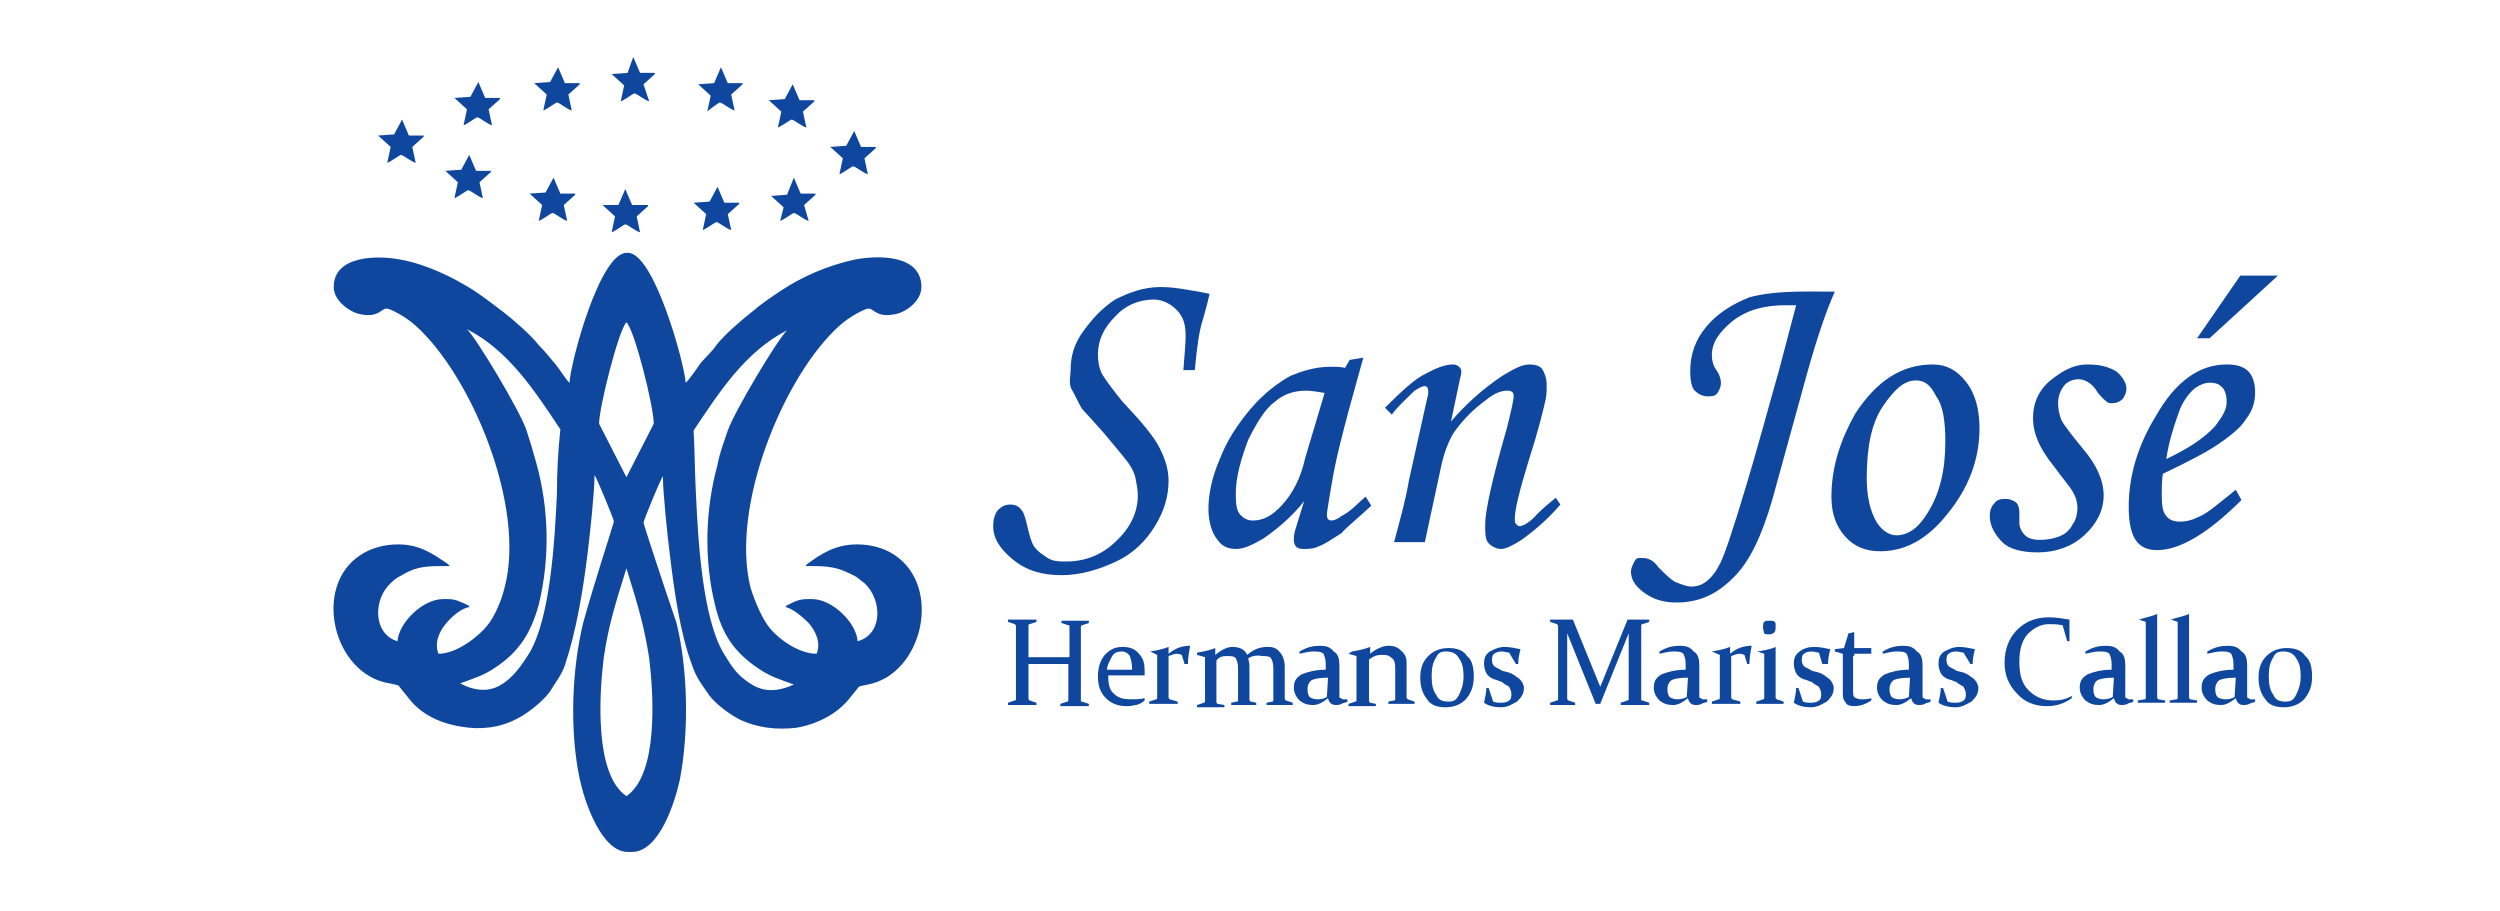 <?xml version="1.0" encoding="utf-8"?>
<!-- Generator: Adobe Illustrator 24.3.0, SVG Export Plug-In . SVG Version: 6.00 Build 0)  -->
<svg version="1.1" id="Capa_2_1_" xmlns="http://www.w3.org/2000/svg" xmlns:xlink="http://www.w3.org/1999/xlink" x="0px" y="0px"
	 viewBox="0 0 219.5 80" style="enable-background:new 0 0 219.5 80;" xml:space="preserve">
<style type="text/css">
	.st0{fill:#10479E;}
</style>
<g>
	<g>
		<g>
			<path class="st0" d="M78.5,48.7c-0.9-0.6-2.1-0.9-3.2-0.9h-0.1c-1.9,0-3.2,0.9-4.3,1.7l-0.2,0.2h0.7c1.9,0,2.5,0.3,3.7,0.9
				c0.2,0.1,0.5,0.4,0.8,0.6c1.6,1.5,1.6,4.5-0.6,5.1c-0.1-1.6-2.2-3.7-4-3.7h-0.4c-0.7,0-1.1,0.2-1.5,0.4L69,53.2v0.1
				c0.7,0.2,1.5,0.9,2,1.4c0.6,0.7,1.1,1.7,0.7,2.7c-1.7,0-3.6-1.5-4.3-2.5c-0.5-0.7-1.1-2-1.5-3.3c-1.8-7.1,2.9-18.6,7.8-23
				c1-0.9,2.3-1.5,2.5-1.5c0,0,0,0,0.1,0l0,0c0.4,0,0.7,0.8,2.2,0.5c0.9-0.1,2.4-1.1,2.4-2.4c0-2.9-3.9-2.8-5.9-2.4
				c-2.3,0.5-4.6,1.5-6.4,2.7c-0.9,0.6-1.8,1.2-2.6,1.9c-0.9,0.7-2.4,2-3.1,2.9c-0.4,0.6-0.9,1-1.4,1.6c-0.2,0.3-1.1,1.6-1.3,1.7
				c-0.1-1.7-2.8-11.5-5.1-11.4l0,0l0,0c-2.4-0.2-5,9.6-5.1,11.4c-0.2-0.1-1-1.4-1.3-1.7c-0.5-0.6-0.9-1.1-1.4-1.6
				c-0.7-0.9-2.2-2.2-3.1-2.9c-0.8-0.6-1.7-1.3-2.6-1.9c-1.9-1.2-4.2-2.3-6.4-2.7c-2-0.4-5.9-0.4-5.9,2.4c0,1.3,1.6,2.3,2.4,2.4
				c1.5,0.3,1.8-0.5,2.2-0.5l0,0c0,0,0,0,0.1,0c0.2,0,1.5,0.6,2.5,1.5c4.9,4.4,9.7,15.9,7.8,23c-0.3,1.3-1,2.7-1.5,3.3
				c-0.8,1-2.7,2.5-4.3,2.5c-0.4-1,0.1-2,0.7-2.7c0.4-0.5,1.3-1.3,2-1.4v-0.1L40.8,53c-0.5-0.2-0.8-0.4-1.5-0.4h-0.4
				c-1.8,0-3.9,2.1-4,3.7c-2.1-0.6-2.2-3.6-0.6-5.1c0.3-0.3,0.6-0.5,0.8-0.6c1.2-0.7,1.8-0.9,3.7-0.9h0.7l-0.2-0.2
				c-1.2-0.8-2.4-1.7-4.3-1.7h-0.1c-1.1,0-2.3,0.3-3.2,0.9c-4.3,2.7-2.5,10.5,2.5,11.3c0.4,0.1,0.6,0.1,0.8,0.2c0,0,0.3,0.4,0.8,1
				c1.1,1.5,2.8,2.3,4.7,2.6c1.7,0.3,3.4,0.1,4.9-0.7c1.2-0.6,2.5-1.8,2.9-2.4c0.4-0.7,1-1.4,1.3-2.3c1-3,1.6-6.6,2-9.9
				c0.2-1.6,0.6-5.3,0.6-6.8c0.3,0.5,1.7,3.9,1.7,4.1c0,0.1-1.8,5.6-2.7,8.9c-1,4.1-1.2,9.5-0.3,13.7c0.4,1.9,1.9,6.5,4.3,6.4h0.1
				l0,0l0,0h0.1c2.5,0.1,3.9-4.5,4.3-6.4c0.8-4.2,0.7-9.6-0.3-13.7c-1.1-3.2-2.9-8.7-2.9-8.8c0-0.2,1.4-3.6,1.7-4.1
				c0,1.4,0.4,5.2,0.6,6.8c0.4,3.3,0.9,7,2,9.9c0.3,0.9,0.8,1.6,1.3,2.3c0.4,0.7,1.7,1.8,2.9,2.4c1.5,0.7,3.2,0.9,4.9,0.7
				c1.8-0.3,3.6-1.2,4.7-2.6c0.5-0.6,0.8-1,0.8-1c0.2-0.1,0.4-0.1,0.8-0.2C81,59.2,82.8,51.5,78.5,48.7z M48.9,43.3
				c-0.2,4.4-0.6,10.9-2.4,14c-0.5,0.8-1.1,1.7-1.8,2.3c-0.9,0.8-2.2,1.5-4.3,0.4c1.1-0.4,2.1-0.7,3.1-1.4c2.1-1.4,3.1-3,3.8-5.5
				c1-4.1,0.9-8.4-0.2-12.4c-0.3-1.1-0.6-2.1-0.9-3c-0.6-1.7-4.3-7.9-5.2-8.8c3.7,1.9,6,5.5,8.2,8.8C49,39.6,48.9,41.4,48.9,43.3z
				 M57,57.8c0.4,3.3,0.8,10.2-2,12.1l0,0l0,0c-2.8-1.9-2.4-8.8-2-12.1c0.4-2.7,0.9-4.4,2-7.9l0,0l0,0C56.1,53.4,56.6,55.2,57,57.8z
				 M55,41.9L55,41.9L55,41.9l-2.4-4.7c0-1.4,1.7-8.2,2.4-8.9l0,0l0,0c0.7,0.6,2.4,7.4,2.4,8.9L55,41.9z M65.3,59.6
				c-0.8-0.6-1.3-1.5-1.8-2.3c-1.8-3.1-2.2-9.6-2.4-14c-0.1-1.8-0.1-3.7-0.2-5.5c2.2-3.3,4.5-6.9,8.2-8.8c-0.9,0.9-4.6,7.1-5.2,8.8
				c-0.3,0.9-0.7,1.9-0.9,3c-1.1,4-1.2,8.4-0.2,12.4c0.6,2.5,1.7,4.1,3.8,5.5c1,0.7,2,1,3.1,1.4C67.5,61.1,66.3,60.4,65.3,59.6z"/>
		</g>
		<path class="st0" d="M54.3,18h-1.4l1.1,1l-0.3,1.4c0.3-0.1,1.1-0.7,1.2-0.7c0.2,0,0.9,0.6,1.3,0.7L55.9,19l1-0.9V18h-1.4l-0.6-1.4
			L54.3,18L54.3,18z"/>
		<path class="st0" d="M40.5,14.9L39.1,15l1.1,1l-0.3,1.4c0.3-0.1,1.1-0.7,1.2-0.7c0.2,0,0.9,0.6,1.3,0.7L42.1,16l1-0.9V15h-1.3
			l-0.6-1.4L40.5,14.9L40.5,14.9z"/>
		<path class="st0" d="M47.9,16.9L46.5,17l1.1,1l-0.3,1.4c0.3-0.1,1.1-0.7,1.2-0.7c0.2,0,0.9,0.6,1.3,0.7L49.5,18l1-0.9V17h-1.3
			l-0.6-1.4L47.9,16.9L47.9,16.9z"/>
		<path class="st0" d="M34.6,11.8l-1.4,0.1l1.1,1L34,14.3c0.3-0.1,1.1-0.7,1.2-0.7c0.2,0,0.9,0.6,1.3,0.7l-0.3-1.4l1-0.9v-0.1h-1.3
			l-0.6-1.4L34.6,11.8L34.6,11.8z"/>
		<path class="st0" d="M41.3,8.5l-1.4,0.1l1.1,1L40.7,11c0.3-0.1,1.1-0.7,1.2-0.7c0.2,0,0.9,0.6,1.3,0.7l-0.3-1.4l1-0.9V8.6h-1.3
			L42,7.2L41.3,8.5L41.3,8.5z"/>
		<path class="st0" d="M48.3,7.2l-1.4,0.1l1.1,1l-0.3,1.4C48,9.6,48.8,9,48.9,9c0.2,0,0.9,0.6,1.3,0.7l-0.3-1.4l1-0.9V7.3h-1.3
			L49,5.9L48.3,7.2L48.3,7.2z"/>
		<path class="st0" d="M55.1,6.4l-1.4,0.1l1.1,1l-0.3,1.4c0.3-0.1,1.1-0.7,1.2-0.7c0.2,0,0.9,0.6,1.3,0.7l-0.5-1.5l1-0.9V6.4h-1.3
			L55.6,5L55.1,6.4L55.1,6.4z"/>
		<path class="st0" d="M62.7,7.3l-1.4,0.1l1.1,1l-0.3,1.4c0.2-0.2,1-0.8,1.1-0.8c0.2,0,0.9,0.6,1.3,0.7l-0.3-1.4l1-0.9V7.3h-1.3
			l-0.6-1.4L62.7,7.3L62.7,7.3z"/>
		<path class="st0" d="M68.9,8.7l-1.4,0.1l1.1,1l-0.3,1.4c0.3-0.1,1.1-0.7,1.2-0.7c0.2,0,0.9,0.6,1.3,0.7l-0.3-1.4l1-0.9V8.8h-1.3
			l-0.6-1.4L68.9,8.7L68.9,8.7z"/>
		<path class="st0" d="M62.3,17.7l-1.4,0.1l1.1,1l-0.3,1.4c0.3-0.1,1.1-0.7,1.2-0.7c0.2,0,0.9,0.6,1.3,0.7l-0.3-1.4l1-0.9v-0.1h-1.3
			L63,16.4L62.3,17.7L62.3,17.7z"/>
		<path class="st0" d="M69.1,17.1l-1.4,0.1l1.1,1l-0.3,1.2c0.3-0.1,1.1-0.7,1.2-0.7c0.2,0,0.9,0.6,1.3,0.7L70.6,18l1-0.9V17h-1.3
			l-0.6-1.4L69.1,17.1L69.1,17.1z"/>
		<path class="st0" d="M74.3,12.8l-1.4,0.1l1.1,1l-0.3,1.4c0.3-0.1,1.1-0.7,1.2-0.7c0.2,0,0.9,0.6,1.3,0.7l-0.3-1.4l1-0.9v-0.1h-1.3
			L75,11.5L74.3,12.8L74.3,12.8z"/>
	</g>
</g>
<g>
	<g>
		<path class="st0" d="M104.9,32.5h-1c0.1-1.3,0.2-2.4,0.2-3c0-1-0.2-1.7-0.8-2.3c-0.5-0.5-1.2-0.9-2-0.9c-1.3,0-2.5,0.5-3.4,1.5
			c-1,1-1.5,2.1-1.5,3.3c0,0.6,0.1,1.3,0.4,1.8s0.9,1.3,1.7,2.3c1.6,1.7,2.8,3.1,3.3,4.1s0.8,1.9,0.8,2.9c0,1.4-0.4,2.7-1.2,4
			c-0.8,1.3-1.9,2.4-3.4,3.1s-3.1,1.2-4.8,1.2c-1.7,0-3.1-0.4-4.3-1.4s-1.7-1.9-1.7-2.9c0-0.5,0.1-1,0.4-1.4
			c0.3-0.3,0.6-0.5,1.1-0.5s0.8,0.2,1,0.5c0.2,0.2,0.3,0.6,0.5,1.4c0.2,0.9,0.4,1.5,0.6,1.8c0.3,0.4,0.6,0.6,1.2,1
			c0.5,0.3,1,0.3,1.6,0.3c1.7,0,3.2-0.6,4.4-1.8c1.3-1.2,1.9-2.6,1.9-4c0-0.5-0.1-1-0.2-1.5s-0.4-1.1-0.9-1.7
			c-0.3-0.4-1-1.2-1.9-2.3c-1-1.1-1.6-1.8-1.9-2.1c-0.3-0.5-0.6-1.2-0.9-1.7S94,33,94,32.5c0-1.2,0.3-2.3,1.1-3.4s1.6-2,2.8-2.8
			c1.2-0.6,2.5-1.1,4-1.1c0.8,0,1.6,0.1,2.7,0.3c0.6,0.1,1.2,0.2,1.6,0.3c-0.2,0.9-0.4,1.6-0.6,2.3C105.3,29,105.1,30.4,104.9,32.5z
			"/>
		<path class="st0" d="M118.5,31.6l1.2-0.2l-1.3,4.7c-0.5,1.9-1.1,4.1-1.5,6.5c-0.2,1.3-0.4,2.3-0.4,2.6s0.1,0.5,0.4,0.5
			c0.2,0,0.5-0.1,0.9-0.4c0.8-0.4,1.4-1.1,2.1-1.7l0.5,0.8c-1.4,1.3-2.3,2-2.6,2.4c-0.8,0.5-1.5,1-2.1,1.2c-0.4,0.2-0.9,0.2-1.3,0.2
			c-0.3,0-0.5-0.1-0.6-0.2s-0.2-0.3-0.2-0.6c0-0.2,0-0.4,0.1-0.8l0.8-2.6c-1,1.3-2.3,2.4-3.6,3.3c-0.9,0.5-1.6,0.9-2.4,0.9
			c-0.6,0-1.2-0.2-1.6-0.8c-0.5-0.6-0.8-1.6-0.8-2.7c0-1.3,0.3-2.8,1-4.4c0.6-1.6,1.6-3.1,2.7-4.4c1.1-1.3,2.4-2.3,3.5-2.9
			c1-0.4,2.1-0.8,3.6-0.8c0.4,0,0.8,0,1.2,0.1L118.5,31.6z M116.3,34.5c-0.6-0.1-1.2-0.2-1.6-0.2c-1.1,0-2,0.3-2.8,1
			c-0.8,0.6-1.5,1.7-2.3,3.3c-0.6,1.6-1.1,3.2-1.1,4.8c0,0.9,0.1,1.5,0.4,1.8s0.6,0.5,1.1,0.5c0.9,0,1.7-0.4,2.6-1.4s1.6-2.3,2-4.1
			L116.3,34.5z"/>
		<path class="st0" d="M122.2,36.4l-0.6-0.6c1.5-1.5,2.7-2.6,3.6-3c0.9-0.5,1.7-0.8,2.4-0.8c0.2,0,0.4,0.1,0.5,0.2
			c0.1,0.1,0.2,0.2,0.2,0.4c0,0.1,0,0.3-0.1,0.6l-0.8,3.8c1.2-1.4,2.7-2.8,4.5-4c1-0.6,1.7-1,2.4-1c0.4,0,0.9,0.1,1.1,0.4
			s0.4,0.8,0.4,1.4c0,0.4,0,0.9-0.1,1.3c-0.2,0.9-0.6,2.6-1.5,5.4c-0.8,2.6-1.2,4.3-1.2,5c0,0.2,0,0.4,0.1,0.5s0.2,0.2,0.3,0.2
			c0.3,0,0.9-0.3,1.6-1.1c0.5-0.5,1.1-1,1.6-1.4l0.4,0.6c-1.1,1.3-2.3,2.3-3.4,3.1c-0.8,0.5-1.4,0.8-1.8,0.8c-0.4,0-0.8-0.2-1.1-0.5
			s-0.3-0.9-0.3-1.7c0-1.1,0.6-3.9,1.9-8.4c0.4-1.6,0.6-2.5,0.6-2.8c0-0.4-0.2-0.5-0.6-0.5c-0.4,0-1.1,0.2-1.8,0.8
			c-1.1,0.8-2,1.7-2.8,2.8c-0.4,0.6-0.9,1.7-1.2,3.2l-1.4,6.5h-2.7c0.5-1.9,1-3.6,1.3-5.4l1.6-7.2c0.1-0.3,0.1-0.5,0.1-0.6
			c0-0.3-0.1-0.5-0.3-0.5s-0.4,0.1-0.9,0.4C123.5,35,122.8,35.6,122.2,36.4z"/>
		<path class="st0" d="M161.1,25.6c-0.9,2-1.8,4.8-2.8,8.5l-2.7,9.8c-0.9,3.1-2,5.5-3.5,6.9c-1.5,1.5-3.1,2.1-4.9,2.1
			c-1.2,0-2.1-0.3-2.9-0.9s-1.1-1.2-1.1-1.8c0-0.3,0.1-0.5,0.3-0.9s0.4-0.3,0.8-0.3c0.4,0,0.9,0.2,1.3,0.8c0.6,0.6,1.1,1.1,1.5,1.3
			c0.5,0.2,1,0.4,1.4,0.4s0.8-0.1,1.1-0.3c0.5-0.3,1-0.9,1.3-1.5c0.4-0.6,1.2-3,2.4-7c1-3.3,1.9-6.7,2.9-10.2l1.5-5.7h-0.9
			c-1.9,0-3.4,0.4-4.7,1.4c-1.2,1-1.8,1.9-1.8,3c0,0.4,0.1,0.9,0.4,1.3c0.3,0.4,0.4,0.9,0.4,1.1c0,0.3-0.1,0.6-0.3,0.9
			s-0.5,0.3-0.9,0.3s-0.8-0.2-1.1-0.5s-0.4-1-0.4-1.7c0-1.4,0.4-2.7,1.4-3.9c1-1.2,2.3-2,3.8-2.6c1.1-0.3,2.7-0.5,4.8-0.5
			C159,25.6,159.7,25.6,161.1,25.6z"/>
		<path class="st0" d="M169.7,32c1.2,0,2.1,0.5,2.9,1.5s1.2,2.4,1.2,4.1c0,2.8-1,5.3-2.8,7.5c-1.8,2.3-3.8,3.3-5.9,3.3
			c-1.3,0-2.3-0.4-3.1-1.3c-0.8-0.9-1.2-2-1.2-3.5c0-2.6,0.8-5,2.1-7.3C164.8,33.4,167,32,169.7,32z M168.2,33.4
			c-1,0-1.9,0.8-2.9,2.3s-1.4,3.6-1.4,6.3c0,1.6,0.3,2.9,0.9,3.9c0.4,0.6,1,1.1,1.7,1.1c1,0,1.9-0.6,2.7-1.9
			c1.1-1.7,1.6-3.8,1.6-6.3c0-1.8-0.2-3.2-0.8-4C169.5,33.8,169,33.4,168.2,33.4z"/>
		<path class="st0" d="M183.3,32c1.1,0,1.8,0.2,2.5,0.6c0.5,0.4,0.9,1,0.9,1.5c0,0.3-0.1,0.6-0.3,0.9c-0.2,0.2-0.5,0.4-0.9,0.4
			c-0.2,0-0.4,0-0.5-0.1s-0.4-0.3-0.8-0.8c-0.5-0.9-1.2-1.2-1.7-1.2s-1,0.2-1.3,0.6c-0.3,0.4-0.5,0.9-0.5,1.5c0,0.5,0.1,1,0.3,1.5
			c0.2,0.4,0.9,1.3,1.8,2.4c1.3,1.5,1.9,2.9,1.9,4.2S184.1,46,183,47s-2.5,1.5-4.1,1.5c-1.4,0-2.5-0.3-3.1-0.9s-1.1-1.4-1.1-2.3
			c0-0.4,0.1-0.8,0.4-1.1c0.2-0.3,0.5-0.4,1-0.4c0.3,0,0.6,0.1,0.9,0.3c0.2,0.2,0.3,0.5,0.3,0.9c0,0.1,0,0.3,0,0.5s0,0.3,0,0.4
			c0,0.4,0.2,0.8,0.5,1.1s0.8,0.4,1.3,0.4c0.6,0,1.2-0.1,1.7-0.3s0.9-0.5,1.2-1.1c0.3-0.4,0.4-1,0.4-1.4s-0.1-0.9-0.4-1.4
			c-0.2-0.4-0.9-1.2-1.7-2.3c-1.2-1.5-1.8-2.8-1.8-4.2c0-1.2,0.4-2.3,1.4-3.2C180.9,32.7,181.9,32,183.3,32z"/>
		<path class="st0" d="M196.3,43l0.5,0.9c-2.9,2.9-5.4,4.4-7.4,4.4c-0.9,0-1.5-0.3-1.9-0.9c-0.4-0.6-0.6-1.6-0.6-2.9
			c0-2.7,0.8-5.4,2.4-8c1.7-3,3.8-4.5,6.2-4.5c0.9,0,1.5,0.2,1.9,0.6c0.4,0.4,0.6,1.1,0.6,1.8c0,0.9-0.2,1.6-0.8,2.4
			c-0.5,0.8-1.5,1.6-2.9,2.5c-0.6,0.4-2.1,1.2-4.4,2.3c-0.1,0.6-0.1,1.3-0.1,1.9c0,0.9,0.1,1.5,0.4,1.8c0.2,0.3,0.6,0.5,1.2,0.5
			c0.5,0,1-0.1,1.6-0.4C193.8,45.1,194.8,44.2,196.3,43z M190.2,40.3c1.9-0.9,3.3-1.8,4.3-2.9c0.6-0.8,1-1.4,1-2.1
			c0-0.5-0.1-1-0.4-1.3s-0.6-0.4-1.1-0.4c-0.4,0-0.9,0.2-1.3,0.5c-0.5,0.4-1.1,1.2-1.4,2.1C190.8,37.6,190.4,38.9,190.2,40.3z
			 M196.7,24.2h3.3l-6,5.5h-1.1L196.7,24.2z"/>
	</g>
</g>
<g>
	<g>
		<path class="st0" d="M90.3,58.2v2c0,0.5,0,0.8,0,1.1c0,0.1,0,0.1,0.1,0.2l0.6,0.2v0.2c-0.4,0-0.8,0-1.2,0s-0.8,0-1.3,0v-0.2
			l0.6-0.2c0.1,0,0.1-0.1,0.1-0.1c0-0.2,0-0.6,0-1.1v-4.4c0-0.4,0-0.7,0-0.9c0-0.1,0-0.1-0.1-0.2l-0.6-0.2v-0.2c0.5,0,0.8,0,1.3,0
			c0.4,0,0.8,0,1.2,0v0.2l-0.6,0.2c-0.1,0-0.1,0.1-0.1,0.1c0,0.2,0,0.6,0,0.9v1.9h3.6v-1.8c0-0.4,0-0.6,0-0.9c0-0.1,0-0.1-0.1-0.1
			l-0.6-0.2v-0.2c0.4,0,0.8,0,1.2,0c0.4,0,0.8,0,1.2,0v0.2L95,54.9c-0.1,0-0.1,0.1-0.1,0.2c0,0.2,0,0.5,0,0.9v4.4c0,0.5,0,0.8,0,1.1
			c0,0.1,0,0.1,0.1,0.1l0.6,0.2V62c-0.5,0-0.8,0-1.3,0c-0.4,0-0.8,0-1.2,0v-0.2l0.6-0.2c0.1,0,0.1-0.1,0.1-0.2c0-0.2,0-0.6,0-1.1v-2
			h-3.5C90.3,58.3,90.3,58.2,90.3,58.2z"/>
		<path class="st0" d="M100.5,61.5c-0.2,0.2-0.6,0.4-0.8,0.4C99.3,62,99.1,62,98.9,62c-0.7,0-1.3-0.2-1.8-0.7s-0.7-1.1-0.7-1.9
			c0-0.8,0.2-1.4,0.6-1.9c0.5-0.5,0.9-0.7,1.6-0.7c0.6,0,1.1,0.2,1.4,0.6c0.4,0.4,0.5,0.9,0.5,1.5c0,0.1,0,0.2,0,0.4h-3.2
			c0,0.7,0.1,1.3,0.5,1.6c0.4,0.4,0.8,0.5,1.6,0.5c0.4,0,0.7,0,1.1-0.1L100.5,61.5z M99.4,58.8L99.4,58.8c0-0.6-0.1-0.9-0.2-1.2
			c-0.1-0.2-0.4-0.4-0.7-0.4c-0.4,0-0.7,0.1-0.9,0.5c-0.2,0.4-0.4,0.7-0.4,1.1C97.2,58.8,99.4,58.8,99.4,58.8z"/>
		<path class="st0" d="M101,57.2c0.6-0.1,1.1-0.2,1.6-0.4l0,0v0.6c0.6-0.5,1.2-0.7,1.9-0.7l0,0c-0.1,0.5-0.2,1.1-0.2,1.6H104
			c-0.1-0.4-0.2-0.6-0.2-0.7c0-0.1-0.2-0.2-0.5-0.2c-0.2,0-0.4,0.1-0.7,0.2V60c0,0.6,0,0.9,0,1.2c0,0.1,0,0.1,0.1,0.2l0.7,0.2v0.2
			c-0.5,0-0.9,0-1.3,0s-0.7,0-1.2,0v-0.2l0.6-0.2c0.1,0,0.1-0.1,0.1-0.1c0-0.1,0-0.4,0-0.7v-1.8c0-0.6,0-1.1,0-1.3L101,57.2
			L101,57.2z"/>
		<path class="st0" d="M109.6,57.8c0,0.1,0.1,0.4,0.1,0.6v1.9c0,0.5,0,0.7,0,1.1c0,0.1,0,0.1,0.1,0.2l0.5,0.1v0.2
			c-0.4,0-0.8,0-1.1,0s-0.7,0-1.1,0v-0.2l0.5-0.1c0.1,0,0.1-0.1,0.1-0.1s0-0.1,0-0.4v-2.4c0-0.5-0.1-0.7-0.2-0.9s-0.5-0.2-0.8-0.2
			c-0.4,0-0.7,0.1-0.9,0.4v2.4c0,0.5,0,0.8,0,1.2c0,0.1,0,0.1,0.1,0.2l0.6,0.1v0.2c-0.5,0-0.8,0-1.2,0s-0.7,0-1.2,0v-0.2l0.6-0.2
			c0.1,0,0.1-0.1,0.1-0.1c0-0.2,0-0.4,0-0.7V59c0-0.5,0-0.9,0-1.3l-0.7-0.2v-0.2c0.6-0.1,1.1-0.2,1.6-0.4l0,0v0.6
			c0.6-0.5,1.1-0.7,1.5-0.7c0.6,0,1.1,0.2,1.3,0.7c0.6-0.5,1.1-0.7,1.8-0.7c0.5,0,0.8,0.1,1.1,0.5c0.2,0.2,0.4,0.7,0.4,1.2v1.9
			c0,0.5,0,0.8,0,0.9c0,0.1,0,0.1,0.1,0.2l0.6,0.2v0.2c-0.5,0-0.8,0-1.2,0s-0.7,0-1.1,0v-0.2l0.5-0.1c0.1,0,0.1-0.1,0.1-0.1
			s0-0.1,0-0.4v-2.4c0-0.5-0.1-0.7-0.2-0.9s-0.5-0.2-0.8-0.2C110.3,57.5,109.9,57.6,109.6,57.8z"/>
		<path class="st0" d="M114.1,57.2c0.7-0.4,1.2-0.5,1.8-0.5c0.5,0,0.9,0.1,1.2,0.5c0.4,0.2,0.5,0.7,0.5,1.2v2.2c0,0.2,0,0.4,0,0.5
			s0,0.2,0.1,0.2s0.1,0.1,0.2,0.1s0.2,0,0.4,0v0.2c-0.1,0.1-0.4,0.1-0.5,0.2c-0.2,0.1-0.4,0.1-0.5,0.1c-0.4,0-0.6-0.2-0.7-0.6
			c-0.5,0.4-0.9,0.6-1.3,0.6c-0.5,0-0.8-0.1-1.2-0.4c-0.2-0.2-0.5-0.6-0.5-1.1c0-0.6,0.2-0.9,0.7-1.2c0.5-0.2,1.2-0.4,2.1-0.4v-0.5
			c0-0.4-0.1-0.7-0.2-0.9c-0.2-0.2-0.5-0.2-0.9-0.2s-0.7,0.1-1.2,0.2V57.2z M116.6,59.5c-0.7,0-1.2,0.1-1.4,0.2s-0.4,0.4-0.4,0.8
			c0,0.4,0.1,0.6,0.2,0.7c0.1,0.1,0.4,0.2,0.7,0.2c0.4,0,0.6-0.1,0.8-0.2L116.6,59.5z"/>
		<path class="st0" d="M118.7,57.2c0.6-0.1,1.1-0.2,1.6-0.4l0,0v0.6c0.6-0.5,1.2-0.7,1.6-0.7c0.5,0,0.8,0.1,1.2,0.5s0.4,0.7,0.4,1.2
			v1.9c0,0.5,0,0.8,0,0.9c0,0.1,0,0.1,0.1,0.2l0.6,0.2v0.2c-0.5,0-0.8,0-1.2,0s-0.7,0-1.1,0v-0.2l0.5-0.1c0.1,0,0.1-0.1,0.1-0.1
			s0-0.1,0-0.4v-2.4c0-0.5-0.1-0.7-0.4-0.9c-0.2-0.2-0.5-0.2-0.8-0.2c-0.4,0-0.7,0.1-1.1,0.4v2.4c0,0.5,0,0.8,0,1.2
			c0,0.1,0,0.1,0.1,0.2l0.5,0.1V62c-0.5,0-0.8,0-1.2,0s-0.7,0-1.2,0v-0.2l0.6-0.2c0.1,0,0.1-0.1,0.1-0.1c0-0.2,0-0.5,0-0.7v-1.9
			c0-0.5,0-0.9,0-1.3l-0.7-0.2L118.7,57.2z"/>
		<path class="st0" d="M129.4,59.4c0,0.8-0.2,1.4-0.7,2c-0.5,0.5-1.1,0.7-1.8,0.7c-0.7,0-1.3-0.2-1.6-0.7c-0.4-0.5-0.6-1.1-0.6-1.9
			c0-0.8,0.2-1.4,0.7-1.9s1.1-0.7,1.8-0.7c0.7,0,1.3,0.2,1.6,0.7C129.2,57.9,129.4,58.5,129.4,59.4z M125.7,59.4
			c0,0.7,0.1,1.2,0.4,1.6c0.2,0.5,0.6,0.6,1.1,0.6s0.7-0.2,0.9-0.6c0.2-0.4,0.4-0.9,0.4-1.6s-0.1-1.2-0.4-1.6
			c-0.2-0.4-0.6-0.6-1.1-0.6s-0.7,0.1-0.9,0.5C125.8,58.2,125.7,58.6,125.7,59.4z"/>
		<path class="st0" d="M132.5,57.3c-0.2,0-0.4-0.1-0.6-0.1c-0.4,0-0.6,0.1-0.7,0.2c-0.2,0.1-0.2,0.4-0.2,0.6s0.1,0.4,0.2,0.5
			c0.1,0.1,0.4,0.2,0.7,0.4l0.4,0.1c0.5,0.1,0.8,0.4,1.1,0.6c0.2,0.2,0.4,0.5,0.4,0.8c0,0.5-0.2,0.8-0.6,1.2
			c-0.4,0.2-0.8,0.5-1.4,0.5c-0.5,0-1.1-0.1-1.5-0.4c0.1-0.5,0.2-0.9,0.2-1.3h0.2l0.4,1.2c0.2,0.1,0.5,0.1,0.7,0.1
			c0.4,0,0.6-0.1,0.7-0.2c0.2-0.1,0.2-0.4,0.2-0.6s-0.1-0.4-0.2-0.6c-0.1-0.1-0.4-0.2-0.6-0.4l-0.5-0.2c-0.5-0.1-0.8-0.4-0.9-0.6
			s-0.2-0.5-0.2-0.8c0-0.5,0.1-0.8,0.5-1.1c0.4-0.2,0.8-0.4,1.3-0.4s0.9,0.1,1.4,0.2c-0.1,0.4-0.2,0.8-0.2,1.3h-0.2L132.5,57.3z"/>
		<path class="st0" d="M142.9,54.4c0.4,0,0.6,0,0.8,0s0.6,0,1.1,0v0.2l-0.6,0.2c-0.1,0-0.1,0.1-0.1,0.2c0,0.2,0,0.5,0,0.9v4.4
			c0,0.5,0,0.8,0,1.1c0,0.1,0,0.1,0.1,0.1l0.6,0.2v0.2c-0.5,0-0.8,0-1.3,0c-0.4,0-0.8,0-1.2,0v-0.2l0.6-0.2c0.1,0,0.1-0.1,0.1-0.2
			c0-0.2,0-0.6,0-1.1v-4.6l-2.5,6.2h-0.4l-2.5-6.2v4.6c0,0.5,0,0.8,0,1.1c0,0.1,0,0.1,0.1,0.2l0.6,0.2v0.2c-0.4,0-0.7,0-1.1,0
			c-0.2,0-0.6,0-1.1,0v-0.2l0.6-0.2c0.1,0,0.1-0.1,0.1-0.1c0-0.2,0-0.6,0-1.1v-4.4c0-0.4,0-0.7,0-0.9c0-0.1,0-0.1-0.1-0.2l-0.6-0.2
			v-0.2c0.5,0,0.8,0,1.1,0c0.2,0,0.6,0,0.9,0l2.4,5.9L142.9,54.4z"/>
		<path class="st0" d="M145.7,57.2c0.7-0.4,1.2-0.5,1.8-0.5c0.5,0,0.9,0.1,1.2,0.5c0.4,0.2,0.5,0.7,0.5,1.2v2.2c0,0.2,0,0.4,0,0.5
			s0,0.2,0.1,0.2s0.1,0.1,0.2,0.1c0.1,0,0.2,0,0.4,0v0.2c-0.1,0.1-0.4,0.1-0.5,0.2c-0.2,0.1-0.4,0.1-0.5,0.1c-0.4,0-0.6-0.2-0.7-0.6
			c-0.5,0.4-0.9,0.6-1.3,0.6c-0.5,0-0.8-0.1-1.2-0.4c-0.2-0.2-0.5-0.6-0.5-1.1c0-0.6,0.2-0.9,0.7-1.2c0.5-0.2,1.2-0.4,2.1-0.4v-0.5
			c0-0.4-0.1-0.7-0.2-0.9c-0.2-0.2-0.5-0.2-0.9-0.2s-0.7,0.1-1.2,0.2L145.7,57.2z M148.2,59.5c-0.7,0-1.2,0.1-1.4,0.2
			c-0.2,0.1-0.4,0.4-0.4,0.8c0,0.4,0.1,0.6,0.2,0.7c0.1,0.1,0.4,0.2,0.7,0.2s0.6-0.1,0.8-0.2L148.2,59.5L148.2,59.5z"/>
		<path class="st0" d="M150.3,57.2c0.6-0.1,1.1-0.2,1.6-0.4l0,0v0.6c0.6-0.5,1.2-0.7,1.9-0.7l0,0c-0.1,0.5-0.2,1.1-0.2,1.6h-0.2
			c-0.1-0.4-0.2-0.6-0.2-0.7c0-0.1-0.2-0.2-0.5-0.2c-0.2,0-0.4,0.1-0.7,0.2V60c0,0.6,0,0.9,0,1.2c0,0.1,0,0.1,0.1,0.2l0.7,0.2v0.2
			c-0.5,0-0.9,0-1.3,0s-0.7,0-1.2,0v-0.2l0.6-0.2c0.1,0,0.1-0.1,0.1-0.1c0-0.1,0-0.4,0-0.7v-1.8c0-0.6,0-1.1,0-1.3L150.3,57.2
			L150.3,57.2z"/>
		<path class="st0" d="M154.3,57.2c0.6-0.1,1.2-0.2,1.6-0.4l0,0c0,0.5,0,0.9,0,1.5v2c0,0.5,0,0.7,0,0.9c0,0.1,0,0.1,0.1,0.2l0.6,0.2
			v0.2c-0.5,0-0.8,0-1.2,0s-0.7,0-1.2,0v-0.2l0.6-0.2c0.1,0,0.1-0.1,0.1-0.1c0-0.1,0-0.4,0-0.7v-1.9c0-0.5,0-0.9,0-1.3L154.3,57.2
			L154.3,57.2L154.3,57.2z M155.9,55c0,0.2,0,0.4-0.1,0.5s-0.2,0.2-0.5,0.2c-0.1,0-0.4,0-0.4-0.1s-0.1-0.2-0.1-0.5s0-0.4,0.1-0.5
			s0.2-0.1,0.5-0.1c0.1,0,0.4,0,0.4,0.1C155.9,54.6,155.9,54.8,155.9,55z"/>
		<path class="st0" d="M159.7,57.3c-0.2,0-0.4-0.1-0.6-0.1c-0.4,0-0.6,0.1-0.7,0.2c-0.2,0.1-0.2,0.4-0.2,0.6s0.1,0.4,0.2,0.5
			c0.1,0.1,0.4,0.2,0.7,0.4l0.4,0.1c0.5,0.1,0.8,0.4,1.1,0.6c0.2,0.2,0.4,0.5,0.4,0.8c0,0.5-0.2,0.8-0.6,1.2
			c-0.4,0.2-0.8,0.5-1.4,0.5c-0.5,0-1.1-0.1-1.5-0.4c0.1-0.5,0.2-0.9,0.2-1.3h0.2l0.4,1.2c0.2,0.1,0.5,0.1,0.7,0.1
			c0.4,0,0.6-0.1,0.7-0.2c0.2-0.1,0.2-0.4,0.2-0.6s-0.1-0.4-0.2-0.6c-0.1-0.1-0.4-0.2-0.6-0.4l-0.5-0.2c-0.5-0.1-0.8-0.4-0.9-0.6
			s-0.2-0.5-0.2-0.8c0-0.5,0.1-0.8,0.5-1.1s0.8-0.4,1.3-0.4s0.9,0.1,1.4,0.2c-0.1,0.4-0.2,0.8-0.2,1.3H160L159.7,57.3z"/>
		<path class="st0" d="M162.7,57.6c0,1.2,0,2.1,0,2.9c0,0.4,0,0.6,0.1,0.7c0.1,0.1,0.4,0.2,0.6,0.2s0.6,0,0.9-0.1v0.2
			c-0.6,0.4-1.1,0.5-1.5,0.5s-0.7-0.1-0.8-0.4c-0.2-0.2-0.2-0.5-0.2-0.9c0-0.7,0-1.8,0-3.3l-0.7-0.2V57l0.8-0.1l0.4-1.3
			c0.2,0,0.4-0.1,0.5-0.1l0,0c0,0.5,0,0.8,0,1.2v0.2h1.5v0.5h-1.5v0.2H162.7z"/>
		<path class="st0" d="M165.3,57.2c0.7-0.4,1.2-0.5,1.8-0.5c0.5,0,0.9,0.1,1.2,0.5c0.4,0.2,0.5,0.7,0.5,1.2v2.2c0,0.2,0,0.4,0,0.5
			s0,0.2,0.1,0.2s0.1,0.1,0.2,0.1c0.1,0,0.2,0,0.4,0v0.2c-0.1,0.1-0.4,0.1-0.5,0.2c-0.2,0.1-0.4,0.1-0.5,0.1c-0.4,0-0.6-0.2-0.7-0.6
			c-0.5,0.4-0.9,0.6-1.3,0.6c-0.5,0-0.8-0.1-1.2-0.4c-0.2-0.2-0.5-0.6-0.5-1.1c0-0.6,0.2-0.9,0.7-1.2c0.5-0.2,1.2-0.4,2.1-0.4v-0.5
			c0-0.4-0.1-0.7-0.2-0.9c-0.2-0.2-0.5-0.2-0.9-0.2s-0.7,0.1-1.2,0.2L165.3,57.2z M167.7,59.5c-0.7,0-1.2,0.1-1.4,0.2
			c-0.2,0.1-0.4,0.4-0.4,0.8c0,0.4,0.1,0.6,0.2,0.7c0.1,0.1,0.4,0.2,0.7,0.2s0.6-0.1,0.8-0.2L167.7,59.5L167.7,59.5z"/>
		<path class="st0" d="M172.4,57.3c-0.2,0-0.4-0.1-0.6-0.1c-0.4,0-0.6,0.1-0.7,0.2c-0.2,0.1-0.2,0.4-0.2,0.6s0.1,0.4,0.2,0.5
			c0.1,0.1,0.4,0.2,0.7,0.4l0.4,0.1c0.5,0.1,0.8,0.4,1.1,0.6c0.2,0.2,0.4,0.5,0.4,0.8c0,0.5-0.2,0.8-0.6,1.2
			c-0.4,0.2-0.8,0.5-1.4,0.5c-0.5,0-1.1-0.1-1.5-0.4c0.1-0.5,0.2-0.9,0.2-1.3h0.2l0.4,1.2c0.2,0.1,0.5,0.1,0.7,0.1
			c0.4,0,0.6-0.1,0.7-0.2c0.2-0.1,0.2-0.4,0.2-0.6s-0.1-0.4-0.2-0.6c-0.1-0.1-0.4-0.2-0.6-0.4l-0.5-0.2c-0.5-0.1-0.8-0.4-0.9-0.6
			c-0.1-0.2-0.2-0.5-0.2-0.8c0-0.5,0.1-0.8,0.5-1.1c0.4-0.2,0.8-0.4,1.3-0.4s0.9,0.1,1.4,0.2c-0.1,0.4-0.2,0.8-0.2,1.3H173
			L172.4,57.3z"/>
		<path class="st0" d="M181.7,56.3h-0.2l-0.4-1.4c-0.5-0.1-0.8-0.1-1.2-0.1c-0.8,0-1.4,0.4-1.9,0.9c-0.5,0.6-0.7,1.4-0.7,2.4
			c0,1.1,0.2,1.9,0.8,2.5s1.3,0.9,2.2,0.9c0.6,0,1.1-0.1,1.6-0.4v0.2c-0.7,0.5-1.4,0.7-2.2,0.7c-1.1,0-2-0.4-2.6-1.1
			c-0.7-0.7-1.1-1.6-1.1-2.7c0-1.2,0.4-2.2,1.1-2.9c0.7-0.7,1.6-1.1,2.8-1.1c0.6,0,1.2,0.1,1.8,0.2l0,0L181.7,56.3z"/>
		<path class="st0" d="M183.1,57.2c0.7-0.4,1.2-0.5,1.8-0.5c0.5,0,0.9,0.1,1.2,0.5c0.4,0.2,0.5,0.7,0.5,1.2v2.2c0,0.2,0,0.4,0,0.5
			s0,0.2,0.1,0.2s0.1,0.1,0.2,0.1c0.1,0,0.2,0,0.4,0v0.2c-0.1,0.1-0.4,0.1-0.5,0.2c-0.2,0.1-0.4,0.1-0.5,0.1c-0.4,0-0.6-0.2-0.7-0.6
			c-0.5,0.4-0.9,0.6-1.3,0.6c-0.5,0-0.8-0.1-1.2-0.4c-0.2-0.2-0.5-0.6-0.5-1.1c0-0.6,0.2-0.9,0.7-1.2c0.5-0.2,1.2-0.4,2.1-0.4v-0.5
			c0-0.4-0.1-0.7-0.2-0.9c-0.2-0.2-0.5-0.2-0.9-0.2s-0.7,0.1-1.2,0.2L183.1,57.2z M185.6,59.5c-0.7,0-1.2,0.1-1.4,0.2
			c-0.2,0.1-0.4,0.4-0.4,0.8c0,0.4,0.1,0.6,0.2,0.7c0.1,0.1,0.4,0.2,0.7,0.2s0.6-0.1,0.8-0.2L185.6,59.5L185.6,59.5z"/>
		<path class="st0" d="M187.8,54.4L187.8,54.4c0.6-0.2,1.2-0.3,1.6-0.5l0,0c0,0.6,0,1.4,0,2.4v3.4c0,0.6,0,1.2,0,1.5
			c0,0.1,0,0.1,0.1,0.2l0.6,0.1v0.2c-0.5,0-0.8,0-1.2,0s-0.7,0-1.2,0v-0.2l0.6-0.1c0.1,0,0.1-0.1,0.1-0.1c0-0.4,0-0.8,0-1.3v-2.2
			c0-1.3,0-2.4,0-3.2L187.8,54.4z"/>
		<path class="st0" d="M190.6,54.4L190.6,54.4c0.6-0.2,1.2-0.3,1.6-0.5l0,0c0,0.6,0,1.4,0,2.4v3.4c0,0.6,0,1.2,0,1.5
			c0,0.1,0,0.1,0.1,0.2l0.6,0.1v0.2c-0.5,0-0.8,0-1.2,0s-0.7,0-1.2,0v-0.2l0.6-0.1c0.1,0,0.1-0.1,0.1-0.1c0-0.4,0-0.8,0-1.3v-2.2
			c0-1.3,0-2.4,0-3.2L190.6,54.4z"/>
		<path class="st0" d="M193.8,57.2c0.7-0.4,1.2-0.5,1.8-0.5c0.5,0,0.9,0.1,1.2,0.5c0.4,0.2,0.5,0.7,0.5,1.2v2.2c0,0.2,0,0.4,0,0.5
			s0,0.2,0.1,0.2s0.1,0.1,0.2,0.1c0.1,0,0.2,0,0.4,0v0.2c-0.1,0.1-0.4,0.1-0.5,0.2c-0.2,0.1-0.4,0.1-0.5,0.1c-0.4,0-0.6-0.2-0.7-0.6
			c-0.5,0.4-0.9,0.6-1.3,0.6c-0.5,0-0.8-0.1-1.2-0.4c-0.2-0.2-0.5-0.6-0.5-1.1c0-0.6,0.2-0.9,0.7-1.2c0.5-0.2,1.2-0.4,2.1-0.4v-0.5
			c0-0.4-0.1-0.7-0.2-0.9c-0.2-0.2-0.5-0.2-0.9-0.2s-0.7,0.1-1.2,0.2L193.8,57.2z M196.3,59.5c-0.7,0-1.2,0.1-1.4,0.2
			c-0.2,0.1-0.4,0.4-0.4,0.8c0,0.4,0.1,0.6,0.2,0.7c0.1,0.1,0.4,0.2,0.7,0.2c0.4,0,0.6-0.1,0.8-0.2L196.3,59.5L196.3,59.5z"/>
		<path class="st0" d="M203,59.4c0,0.8-0.2,1.4-0.7,2c-0.5,0.5-1.1,0.7-1.8,0.7s-1.3-0.2-1.6-0.7c-0.4-0.5-0.6-1.1-0.6-1.9
			c0-0.8,0.2-1.4,0.7-1.9s1.1-0.7,1.8-0.7s1.3,0.2,1.6,0.7C202.8,57.9,203,58.5,203,59.4z M199.2,59.4c0,0.7,0.1,1.2,0.4,1.6
			c0.2,0.5,0.6,0.6,1.1,0.6s0.7-0.2,0.9-0.6c0.2-0.4,0.4-0.9,0.4-1.6s-0.1-1.2-0.4-1.6c-0.2-0.4-0.6-0.6-1.1-0.6s-0.7,0.1-0.9,0.5
			C199.3,58.2,199.2,58.6,199.2,59.4z"/>
	</g>
</g>
</svg>

